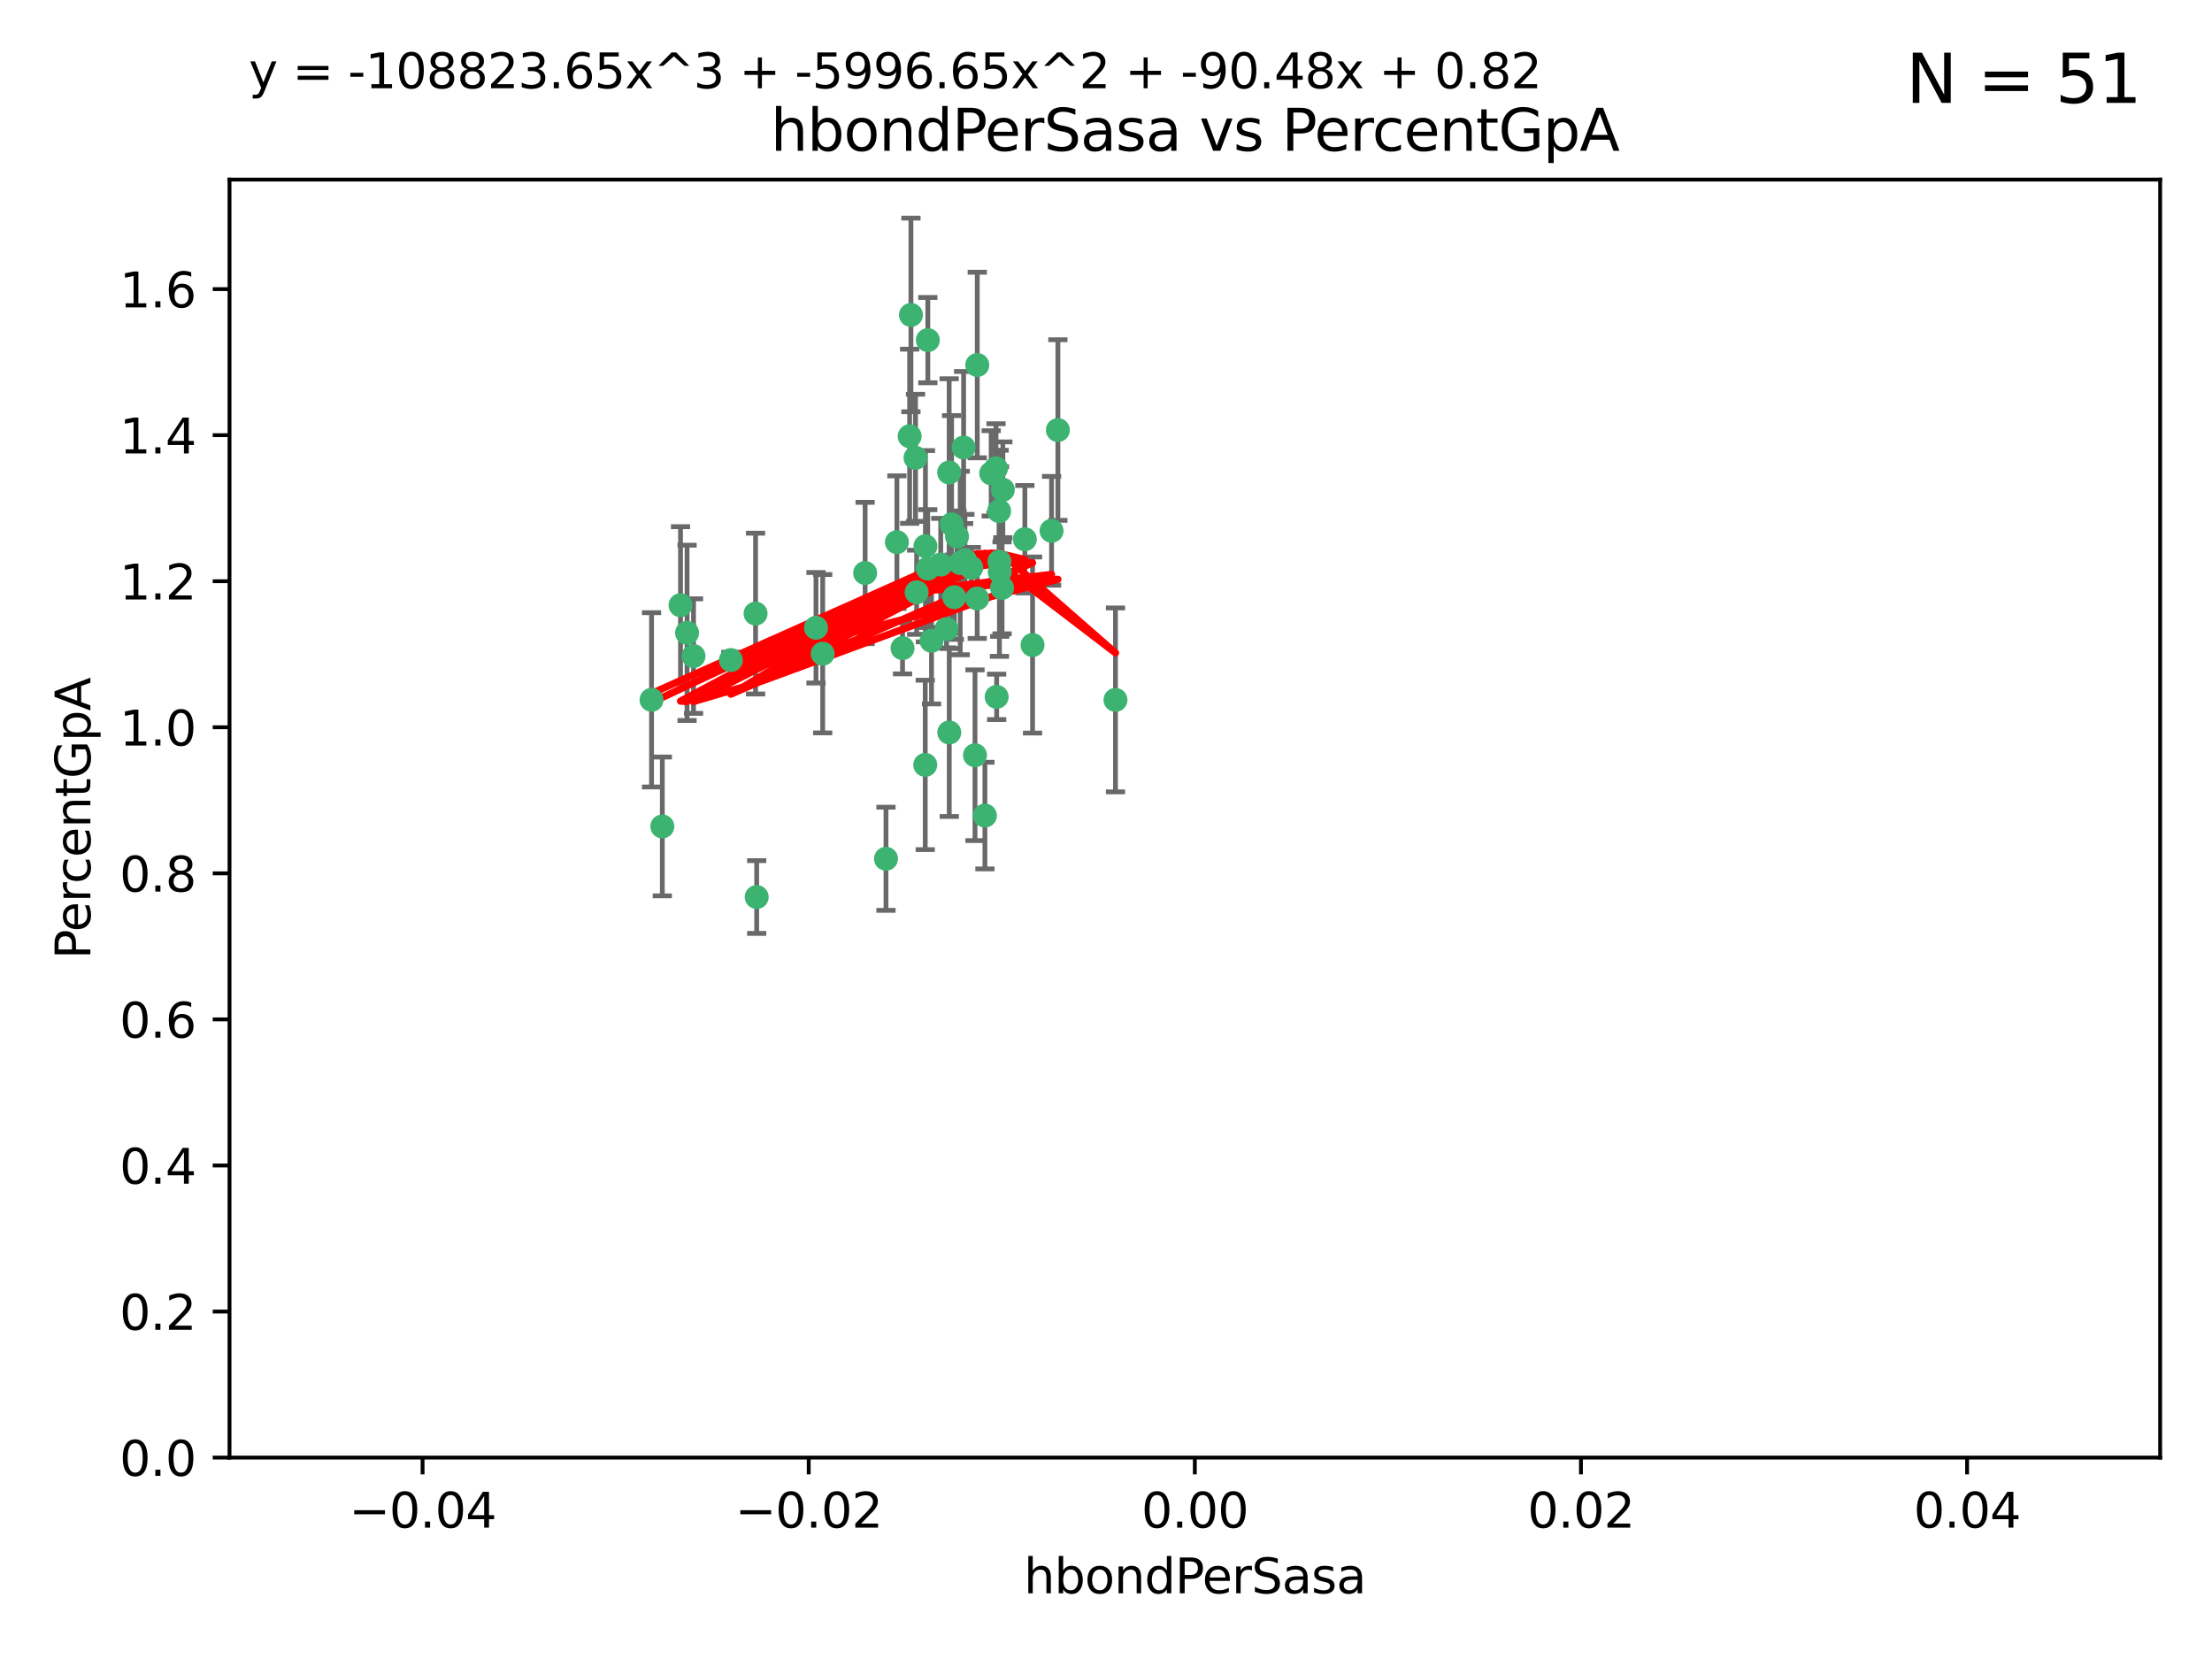 <?xml version="1.0" encoding="utf-8" standalone="no"?>
<!DOCTYPE svg PUBLIC "-//W3C//DTD SVG 1.1//EN"
  "http://www.w3.org/Graphics/SVG/1.1/DTD/svg11.dtd">
<svg xmlns:xlink="http://www.w3.org/1999/xlink" width="460.8pt" height="345.6pt" viewBox="0 0 460.8 345.6" xmlns="http://www.w3.org/2000/svg" version="1.1">
 <defs>
  <style type="text/css">*{stroke-linejoin: round; stroke-linecap: butt}</style>
 </defs>
 <g id="figure_1">
  <g id="patch_1">
   <path d="M 0 345.6 
L 460.8 345.6 
L 460.8 0 
L 0 0 
z
" style="fill: #ffffff"/>
  </g>
  <g id="axes_1">
   <g id="patch_2">
    <path d="M 47.81 303.64 
L 450 303.64 
L 450 37.411 
L 47.81 37.411 
z
" style="fill: #ffffff"/>
   </g>
   <g id="PathCollection_1">
    <defs>
     <path id="m908836420e" d="M 0 1.118 
C 0.297 1.118 0.581 1 0.791 0.791 
C 1 0.581 1.118 0.297 1.118 0 
C 1.118 -0.297 1 -0.581 0.791 -0.791 
C 0.581 -1 0.297 -1.118 0 -1.118 
C -0.297 -1.118 -0.581 -1 -0.791 -0.791 
C -1 -0.581 -1.118 -0.297 -1.118 0 
C -1.118 0.297 -1 0.581 -0.791 0.791 
C -0.581 1 -0.297 1.118 0 1.118 
z
" style="stroke: #3cb371"/>
    </defs>
    <g clip-path="url(#p10f4d1c148)">
     <use xlink:href="#m908836420e" x="186.841" y="112.935" style="fill: #3cb371; stroke: #3cb371"/>
     <use xlink:href="#m908836420e" x="197.183" y="131.048" style="fill: #3cb371; stroke: #3cb371"/>
     <use xlink:href="#m908836420e" x="189.497" y="90.88" style="fill: #3cb371; stroke: #3cb371"/>
     <use xlink:href="#m908836420e" x="206.483" y="98.611" style="fill: #3cb371; stroke: #3cb371"/>
     <use xlink:href="#m908836420e" x="199.362" y="111.768" style="fill: #3cb371; stroke: #3cb371"/>
     <use xlink:href="#m908836420e" x="203.111" y="157.33" style="fill: #3cb371; stroke: #3cb371"/>
     <use xlink:href="#m908836420e" x="180.222" y="119.368" style="fill: #3cb371; stroke: #3cb371"/>
     <use xlink:href="#m908836420e" x="189.767" y="65.606" style="fill: #3cb371; stroke: #3cb371"/>
     <use xlink:href="#m908836420e" x="208.27" y="119.105" style="fill: #3cb371; stroke: #3cb371"/>
     <use xlink:href="#m908836420e" x="169.987" y="130.776" style="fill: #3cb371; stroke: #3cb371"/>
     <use xlink:href="#m908836420e" x="157.399" y="127.82" style="fill: #3cb371; stroke: #3cb371"/>
     <use xlink:href="#m908836420e" x="208.911" y="102.028" style="fill: #3cb371; stroke: #3cb371"/>
     <use xlink:href="#m908836420e" x="197.727" y="98.431" style="fill: #3cb371; stroke: #3cb371"/>
     <use xlink:href="#m908836420e" x="193.258" y="118.446" style="fill: #3cb371; stroke: #3cb371"/>
     <use xlink:href="#m908836420e" x="200.74" y="93.226" style="fill: #3cb371; stroke: #3cb371"/>
     <use xlink:href="#m908836420e" x="137.974" y="172.163" style="fill: #3cb371; stroke: #3cb371"/>
     <use xlink:href="#m908836420e" x="135.728" y="145.786" style="fill: #3cb371; stroke: #3cb371"/>
     <use xlink:href="#m908836420e" x="197.748" y="152.588" style="fill: #3cb371; stroke: #3cb371"/>
     <use xlink:href="#m908836420e" x="198.808" y="124.404" style="fill: #3cb371; stroke: #3cb371"/>
     <use xlink:href="#m908836420e" x="188.017" y="135.021" style="fill: #3cb371; stroke: #3cb371"/>
     <use xlink:href="#m908836420e" x="192.745" y="159.342" style="fill: #3cb371; stroke: #3cb371"/>
     <use xlink:href="#m908836420e" x="200.032" y="117.288" style="fill: #3cb371; stroke: #3cb371"/>
     <use xlink:href="#m908836420e" x="152.254" y="137.505" style="fill: #3cb371; stroke: #3cb371"/>
     <use xlink:href="#m908836420e" x="215.099" y="134.369" style="fill: #3cb371; stroke: #3cb371"/>
     <use xlink:href="#m908836420e" x="198.235" y="109.235" style="fill: #3cb371; stroke: #3cb371"/>
     <use xlink:href="#m908836420e" x="143.128" y="131.834" style="fill: #3cb371; stroke: #3cb371"/>
     <use xlink:href="#m908836420e" x="141.765" y="126.071" style="fill: #3cb371; stroke: #3cb371"/>
     <use xlink:href="#m908836420e" x="190.719" y="95.371" style="fill: #3cb371; stroke: #3cb371"/>
     <use xlink:href="#m908836420e" x="192.786" y="113.783" style="fill: #3cb371; stroke: #3cb371"/>
     <use xlink:href="#m908836420e" x="203.584" y="76.037" style="fill: #3cb371; stroke: #3cb371"/>
     <use xlink:href="#m908836420e" x="195.973" y="117.606" style="fill: #3cb371; stroke: #3cb371"/>
     <use xlink:href="#m908836420e" x="202.337" y="118.255" style="fill: #3cb371; stroke: #3cb371"/>
     <use xlink:href="#m908836420e" x="208.133" y="106.473" style="fill: #3cb371; stroke: #3cb371"/>
     <use xlink:href="#m908836420e" x="213.494" y="112.334" style="fill: #3cb371; stroke: #3cb371"/>
     <use xlink:href="#m908836420e" x="190.955" y="123.385" style="fill: #3cb371; stroke: #3cb371"/>
     <use xlink:href="#m908836420e" x="194.053" y="133.482" style="fill: #3cb371; stroke: #3cb371"/>
     <use xlink:href="#m908836420e" x="201.01" y="116.673" style="fill: #3cb371; stroke: #3cb371"/>
     <use xlink:href="#m908836420e" x="193.283" y="70.852" style="fill: #3cb371; stroke: #3cb371"/>
     <use xlink:href="#m908836420e" x="208.202" y="116.973" style="fill: #3cb371; stroke: #3cb371"/>
     <use xlink:href="#m908836420e" x="207.487" y="97.572" style="fill: #3cb371; stroke: #3cb371"/>
     <use xlink:href="#m908836420e" x="203.569" y="124.669" style="fill: #3cb371; stroke: #3cb371"/>
     <use xlink:href="#m908836420e" x="207.62" y="145.171" style="fill: #3cb371; stroke: #3cb371"/>
     <use xlink:href="#m908836420e" x="171.383" y="136.178" style="fill: #3cb371; stroke: #3cb371"/>
     <use xlink:href="#m908836420e" x="220.377" y="89.586" style="fill: #3cb371; stroke: #3cb371"/>
     <use xlink:href="#m908836420e" x="184.566" y="178.897" style="fill: #3cb371; stroke: #3cb371"/>
     <use xlink:href="#m908836420e" x="219.062" y="110.571" style="fill: #3cb371; stroke: #3cb371"/>
     <use xlink:href="#m908836420e" x="157.634" y="186.867" style="fill: #3cb371; stroke: #3cb371"/>
     <use xlink:href="#m908836420e" x="144.473" y="136.674" style="fill: #3cb371; stroke: #3cb371"/>
     <use xlink:href="#m908836420e" x="205.177" y="169.899" style="fill: #3cb371; stroke: #3cb371"/>
     <use xlink:href="#m908836420e" x="232.374" y="145.801" style="fill: #3cb371; stroke: #3cb371"/>
     <use xlink:href="#m908836420e" x="208.75" y="122.465" style="fill: #3cb371; stroke: #3cb371"/>
    </g>
   </g>
   <g id="matplotlib.axis_1">
    <g id="xtick_1">
     <g id="line2d_1">
      <defs>
       <path id="m67732a0552" d="M 0 0 
L 0 3.5 
" style="stroke: #000000; stroke-width: 0.8"/>
      </defs>
      <g>
       <use xlink:href="#m67732a0552" x="88.029" y="303.64" style="stroke: #000000; stroke-width: 0.8"/>
      </g>
     </g>
     <g id="text_1">
      <!-- −0.04 -->
      <g transform="translate(72.706 318.238)scale(0.1 -0.1)">
       <defs>
        <path id="DejaVuSans-2212" d="M 678 2272 
L 4684 2272 
L 4684 1741 
L 678 1741 
L 678 2272 
z
" transform="scale(0.016)"/>
        <path id="DejaVuSans-30" d="M 2034 4250 
Q 1547 4250 1301 3770 
Q 1056 3291 1056 2328 
Q 1056 1369 1301 889 
Q 1547 409 2034 409 
Q 2525 409 2770 889 
Q 3016 1369 3016 2328 
Q 3016 3291 2770 3770 
Q 2525 4250 2034 4250 
z
M 2034 4750 
Q 2819 4750 3233 4129 
Q 3647 3509 3647 2328 
Q 3647 1150 3233 529 
Q 2819 -91 2034 -91 
Q 1250 -91 836 529 
Q 422 1150 422 2328 
Q 422 3509 836 4129 
Q 1250 4750 2034 4750 
z
" transform="scale(0.016)"/>
        <path id="DejaVuSans-2e" d="M 684 794 
L 1344 794 
L 1344 0 
L 684 0 
L 684 794 
z
" transform="scale(0.016)"/>
        <path id="DejaVuSans-34" d="M 2419 4116 
L 825 1625 
L 2419 1625 
L 2419 4116 
z
M 2253 4666 
L 3047 4666 
L 3047 1625 
L 3713 1625 
L 3713 1100 
L 3047 1100 
L 3047 0 
L 2419 0 
L 2419 1100 
L 313 1100 
L 313 1709 
L 2253 4666 
z
" transform="scale(0.016)"/>
       </defs>
       <use xlink:href="#DejaVuSans-2212"/>
       <use xlink:href="#DejaVuSans-30" x="83.789"/>
       <use xlink:href="#DejaVuSans-2e" x="147.412"/>
       <use xlink:href="#DejaVuSans-30" x="179.199"/>
       <use xlink:href="#DejaVuSans-34" x="242.822"/>
      </g>
     </g>
    </g>
    <g id="xtick_2">
     <g id="line2d_2">
      <g>
       <use xlink:href="#m67732a0552" x="168.467" y="303.64" style="stroke: #000000; stroke-width: 0.8"/>
      </g>
     </g>
     <g id="text_2">
      <!-- −0.02 -->
      <g transform="translate(153.144 318.238)scale(0.1 -0.1)">
       <defs>
        <path id="DejaVuSans-32" d="M 1228 531 
L 3431 531 
L 3431 0 
L 469 0 
L 469 531 
Q 828 903 1448 1529 
Q 2069 2156 2228 2338 
Q 2531 2678 2651 2914 
Q 2772 3150 2772 3378 
Q 2772 3750 2511 3984 
Q 2250 4219 1831 4219 
Q 1534 4219 1204 4116 
Q 875 4013 500 3803 
L 500 4441 
Q 881 4594 1212 4672 
Q 1544 4750 1819 4750 
Q 2544 4750 2975 4387 
Q 3406 4025 3406 3419 
Q 3406 3131 3298 2873 
Q 3191 2616 2906 2266 
Q 2828 2175 2409 1742 
Q 1991 1309 1228 531 
z
" transform="scale(0.016)"/>
       </defs>
       <use xlink:href="#DejaVuSans-2212"/>
       <use xlink:href="#DejaVuSans-30" x="83.789"/>
       <use xlink:href="#DejaVuSans-2e" x="147.412"/>
       <use xlink:href="#DejaVuSans-30" x="179.199"/>
       <use xlink:href="#DejaVuSans-32" x="242.822"/>
      </g>
     </g>
    </g>
    <g id="xtick_3">
     <g id="line2d_3">
      <g>
       <use xlink:href="#m67732a0552" x="248.905" y="303.64" style="stroke: #000000; stroke-width: 0.8"/>
      </g>
     </g>
     <g id="text_3">
      <!-- 0.00 -->
      <g transform="translate(237.772 318.238)scale(0.1 -0.1)">
       <use xlink:href="#DejaVuSans-30"/>
       <use xlink:href="#DejaVuSans-2e" x="63.623"/>
       <use xlink:href="#DejaVuSans-30" x="95.41"/>
       <use xlink:href="#DejaVuSans-30" x="159.033"/>
      </g>
     </g>
    </g>
    <g id="xtick_4">
     <g id="line2d_4">
      <g>
       <use xlink:href="#m67732a0552" x="329.343" y="303.64" style="stroke: #000000; stroke-width: 0.8"/>
      </g>
     </g>
     <g id="text_4">
      <!-- 0.02 -->
      <g transform="translate(318.21 318.238)scale(0.1 -0.1)">
       <use xlink:href="#DejaVuSans-30"/>
       <use xlink:href="#DejaVuSans-2e" x="63.623"/>
       <use xlink:href="#DejaVuSans-30" x="95.41"/>
       <use xlink:href="#DejaVuSans-32" x="159.033"/>
      </g>
     </g>
    </g>
    <g id="xtick_5">
     <g id="line2d_5">
      <g>
       <use xlink:href="#m67732a0552" x="409.781" y="303.64" style="stroke: #000000; stroke-width: 0.8"/>
      </g>
     </g>
     <g id="text_5">
      <!-- 0.04 -->
      <g transform="translate(398.648 318.238)scale(0.1 -0.1)">
       <use xlink:href="#DejaVuSans-30"/>
       <use xlink:href="#DejaVuSans-2e" x="63.623"/>
       <use xlink:href="#DejaVuSans-30" x="95.41"/>
       <use xlink:href="#DejaVuSans-34" x="159.033"/>
      </g>
     </g>
    </g>
    <g id="text_6">
     <!-- hbondPerSasa -->
     <g transform="translate(213.287 331.917)scale(0.1 -0.1)">
      <defs>
       <path id="DejaVuSans-68" d="M 3513 2113 
L 3513 0 
L 2938 0 
L 2938 2094 
Q 2938 2591 2744 2837 
Q 2550 3084 2163 3084 
Q 1697 3084 1428 2787 
Q 1159 2491 1159 1978 
L 1159 0 
L 581 0 
L 581 4863 
L 1159 4863 
L 1159 2956 
Q 1366 3272 1645 3428 
Q 1925 3584 2291 3584 
Q 2894 3584 3203 3211 
Q 3513 2838 3513 2113 
z
" transform="scale(0.016)"/>
       <path id="DejaVuSans-62" d="M 3116 1747 
Q 3116 2381 2855 2742 
Q 2594 3103 2138 3103 
Q 1681 3103 1420 2742 
Q 1159 2381 1159 1747 
Q 1159 1113 1420 752 
Q 1681 391 2138 391 
Q 2594 391 2855 752 
Q 3116 1113 3116 1747 
z
M 1159 2969 
Q 1341 3281 1617 3432 
Q 1894 3584 2278 3584 
Q 2916 3584 3314 3078 
Q 3713 2572 3713 1747 
Q 3713 922 3314 415 
Q 2916 -91 2278 -91 
Q 1894 -91 1617 61 
Q 1341 213 1159 525 
L 1159 0 
L 581 0 
L 581 4863 
L 1159 4863 
L 1159 2969 
z
" transform="scale(0.016)"/>
       <path id="DejaVuSans-6f" d="M 1959 3097 
Q 1497 3097 1228 2736 
Q 959 2375 959 1747 
Q 959 1119 1226 758 
Q 1494 397 1959 397 
Q 2419 397 2687 759 
Q 2956 1122 2956 1747 
Q 2956 2369 2687 2733 
Q 2419 3097 1959 3097 
z
M 1959 3584 
Q 2709 3584 3137 3096 
Q 3566 2609 3566 1747 
Q 3566 888 3137 398 
Q 2709 -91 1959 -91 
Q 1206 -91 779 398 
Q 353 888 353 1747 
Q 353 2609 779 3096 
Q 1206 3584 1959 3584 
z
" transform="scale(0.016)"/>
       <path id="DejaVuSans-6e" d="M 3513 2113 
L 3513 0 
L 2938 0 
L 2938 2094 
Q 2938 2591 2744 2837 
Q 2550 3084 2163 3084 
Q 1697 3084 1428 2787 
Q 1159 2491 1159 1978 
L 1159 0 
L 581 0 
L 581 3500 
L 1159 3500 
L 1159 2956 
Q 1366 3272 1645 3428 
Q 1925 3584 2291 3584 
Q 2894 3584 3203 3211 
Q 3513 2838 3513 2113 
z
" transform="scale(0.016)"/>
       <path id="DejaVuSans-64" d="M 2906 2969 
L 2906 4863 
L 3481 4863 
L 3481 0 
L 2906 0 
L 2906 525 
Q 2725 213 2448 61 
Q 2172 -91 1784 -91 
Q 1150 -91 751 415 
Q 353 922 353 1747 
Q 353 2572 751 3078 
Q 1150 3584 1784 3584 
Q 2172 3584 2448 3432 
Q 2725 3281 2906 2969 
z
M 947 1747 
Q 947 1113 1208 752 
Q 1469 391 1925 391 
Q 2381 391 2643 752 
Q 2906 1113 2906 1747 
Q 2906 2381 2643 2742 
Q 2381 3103 1925 3103 
Q 1469 3103 1208 2742 
Q 947 2381 947 1747 
z
" transform="scale(0.016)"/>
       <path id="DejaVuSans-50" d="M 1259 4147 
L 1259 2394 
L 2053 2394 
Q 2494 2394 2734 2622 
Q 2975 2850 2975 3272 
Q 2975 3691 2734 3919 
Q 2494 4147 2053 4147 
L 1259 4147 
z
M 628 4666 
L 2053 4666 
Q 2838 4666 3239 4311 
Q 3641 3956 3641 3272 
Q 3641 2581 3239 2228 
Q 2838 1875 2053 1875 
L 1259 1875 
L 1259 0 
L 628 0 
L 628 4666 
z
" transform="scale(0.016)"/>
       <path id="DejaVuSans-65" d="M 3597 1894 
L 3597 1613 
L 953 1613 
Q 991 1019 1311 708 
Q 1631 397 2203 397 
Q 2534 397 2845 478 
Q 3156 559 3463 722 
L 3463 178 
Q 3153 47 2828 -22 
Q 2503 -91 2169 -91 
Q 1331 -91 842 396 
Q 353 884 353 1716 
Q 353 2575 817 3079 
Q 1281 3584 2069 3584 
Q 2775 3584 3186 3129 
Q 3597 2675 3597 1894 
z
M 3022 2063 
Q 3016 2534 2758 2815 
Q 2500 3097 2075 3097 
Q 1594 3097 1305 2825 
Q 1016 2553 972 2059 
L 3022 2063 
z
" transform="scale(0.016)"/>
       <path id="DejaVuSans-72" d="M 2631 2963 
Q 2534 3019 2420 3045 
Q 2306 3072 2169 3072 
Q 1681 3072 1420 2755 
Q 1159 2438 1159 1844 
L 1159 0 
L 581 0 
L 581 3500 
L 1159 3500 
L 1159 2956 
Q 1341 3275 1631 3429 
Q 1922 3584 2338 3584 
Q 2397 3584 2469 3576 
Q 2541 3569 2628 3553 
L 2631 2963 
z
" transform="scale(0.016)"/>
       <path id="DejaVuSans-53" d="M 3425 4513 
L 3425 3897 
Q 3066 4069 2747 4153 
Q 2428 4238 2131 4238 
Q 1616 4238 1336 4038 
Q 1056 3838 1056 3469 
Q 1056 3159 1242 3001 
Q 1428 2844 1947 2747 
L 2328 2669 
Q 3034 2534 3370 2195 
Q 3706 1856 3706 1288 
Q 3706 609 3251 259 
Q 2797 -91 1919 -91 
Q 1588 -91 1214 -16 
Q 841 59 441 206 
L 441 856 
Q 825 641 1194 531 
Q 1563 422 1919 422 
Q 2459 422 2753 634 
Q 3047 847 3047 1241 
Q 3047 1584 2836 1778 
Q 2625 1972 2144 2069 
L 1759 2144 
Q 1053 2284 737 2584 
Q 422 2884 422 3419 
Q 422 4038 858 4394 
Q 1294 4750 2059 4750 
Q 2388 4750 2728 4690 
Q 3069 4631 3425 4513 
z
" transform="scale(0.016)"/>
       <path id="DejaVuSans-61" d="M 2194 1759 
Q 1497 1759 1228 1600 
Q 959 1441 959 1056 
Q 959 750 1161 570 
Q 1363 391 1709 391 
Q 2188 391 2477 730 
Q 2766 1069 2766 1631 
L 2766 1759 
L 2194 1759 
z
M 3341 1997 
L 3341 0 
L 2766 0 
L 2766 531 
Q 2569 213 2275 61 
Q 1981 -91 1556 -91 
Q 1019 -91 701 211 
Q 384 513 384 1019 
Q 384 1609 779 1909 
Q 1175 2209 1959 2209 
L 2766 2209 
L 2766 2266 
Q 2766 2663 2505 2880 
Q 2244 3097 1772 3097 
Q 1472 3097 1187 3025 
Q 903 2953 641 2809 
L 641 3341 
Q 956 3463 1253 3523 
Q 1550 3584 1831 3584 
Q 2591 3584 2966 3190 
Q 3341 2797 3341 1997 
z
" transform="scale(0.016)"/>
       <path id="DejaVuSans-73" d="M 2834 3397 
L 2834 2853 
Q 2591 2978 2328 3040 
Q 2066 3103 1784 3103 
Q 1356 3103 1142 2972 
Q 928 2841 928 2578 
Q 928 2378 1081 2264 
Q 1234 2150 1697 2047 
L 1894 2003 
Q 2506 1872 2764 1633 
Q 3022 1394 3022 966 
Q 3022 478 2636 193 
Q 2250 -91 1575 -91 
Q 1294 -91 989 -36 
Q 684 19 347 128 
L 347 722 
Q 666 556 975 473 
Q 1284 391 1588 391 
Q 1994 391 2212 530 
Q 2431 669 2431 922 
Q 2431 1156 2273 1281 
Q 2116 1406 1581 1522 
L 1381 1569 
Q 847 1681 609 1914 
Q 372 2147 372 2553 
Q 372 3047 722 3315 
Q 1072 3584 1716 3584 
Q 2034 3584 2315 3537 
Q 2597 3491 2834 3397 
z
" transform="scale(0.016)"/>
      </defs>
      <use xlink:href="#DejaVuSans-68"/>
      <use xlink:href="#DejaVuSans-62" x="63.379"/>
      <use xlink:href="#DejaVuSans-6f" x="126.855"/>
      <use xlink:href="#DejaVuSans-6e" x="188.037"/>
      <use xlink:href="#DejaVuSans-64" x="251.416"/>
      <use xlink:href="#DejaVuSans-50" x="314.893"/>
      <use xlink:href="#DejaVuSans-65" x="371.57"/>
      <use xlink:href="#DejaVuSans-72" x="433.094"/>
      <use xlink:href="#DejaVuSans-53" x="474.207"/>
      <use xlink:href="#DejaVuSans-61" x="537.684"/>
      <use xlink:href="#DejaVuSans-73" x="598.963"/>
      <use xlink:href="#DejaVuSans-61" x="651.062"/>
     </g>
    </g>
   </g>
   <g id="matplotlib.axis_2">
    <g id="ytick_1">
     <g id="line2d_6">
      <defs>
       <path id="ma36cc82647" d="M 0 0 
L -3.5 0 
" style="stroke: #000000; stroke-width: 0.8"/>
      </defs>
      <g>
       <use xlink:href="#ma36cc82647" x="47.81" y="303.64" style="stroke: #000000; stroke-width: 0.8"/>
      </g>
     </g>
     <g id="text_7">
      <!-- 0.0 -->
      <g transform="translate(24.907 307.439)scale(0.1 -0.1)">
       <use xlink:href="#DejaVuSans-30"/>
       <use xlink:href="#DejaVuSans-2e" x="63.623"/>
       <use xlink:href="#DejaVuSans-30" x="95.41"/>
      </g>
     </g>
    </g>
    <g id="ytick_2">
     <g id="line2d_7">
      <g>
       <use xlink:href="#ma36cc82647" x="47.81" y="273.214" style="stroke: #000000; stroke-width: 0.8"/>
      </g>
     </g>
     <g id="text_8">
      <!-- 0.2 -->
      <g transform="translate(24.907 277.013)scale(0.1 -0.1)">
       <use xlink:href="#DejaVuSans-30"/>
       <use xlink:href="#DejaVuSans-2e" x="63.623"/>
       <use xlink:href="#DejaVuSans-32" x="95.41"/>
      </g>
     </g>
    </g>
    <g id="ytick_3">
     <g id="line2d_8">
      <g>
       <use xlink:href="#ma36cc82647" x="47.81" y="242.788" style="stroke: #000000; stroke-width: 0.8"/>
      </g>
     </g>
     <g id="text_9">
      <!-- 0.4 -->
      <g transform="translate(24.907 246.587)scale(0.1 -0.1)">
       <use xlink:href="#DejaVuSans-30"/>
       <use xlink:href="#DejaVuSans-2e" x="63.623"/>
       <use xlink:href="#DejaVuSans-34" x="95.41"/>
      </g>
     </g>
    </g>
    <g id="ytick_4">
     <g id="line2d_9">
      <g>
       <use xlink:href="#ma36cc82647" x="47.81" y="212.362" style="stroke: #000000; stroke-width: 0.8"/>
      </g>
     </g>
     <g id="text_10">
      <!-- 0.6 -->
      <g transform="translate(24.907 216.161)scale(0.1 -0.1)">
       <defs>
        <path id="DejaVuSans-36" d="M 2113 2584 
Q 1688 2584 1439 2293 
Q 1191 2003 1191 1497 
Q 1191 994 1439 701 
Q 1688 409 2113 409 
Q 2538 409 2786 701 
Q 3034 994 3034 1497 
Q 3034 2003 2786 2293 
Q 2538 2584 2113 2584 
z
M 3366 4563 
L 3366 3988 
Q 3128 4100 2886 4159 
Q 2644 4219 2406 4219 
Q 1781 4219 1451 3797 
Q 1122 3375 1075 2522 
Q 1259 2794 1537 2939 
Q 1816 3084 2150 3084 
Q 2853 3084 3261 2657 
Q 3669 2231 3669 1497 
Q 3669 778 3244 343 
Q 2819 -91 2113 -91 
Q 1303 -91 875 529 
Q 447 1150 447 2328 
Q 447 3434 972 4092 
Q 1497 4750 2381 4750 
Q 2619 4750 2861 4703 
Q 3103 4656 3366 4563 
z
" transform="scale(0.016)"/>
       </defs>
       <use xlink:href="#DejaVuSans-30"/>
       <use xlink:href="#DejaVuSans-2e" x="63.623"/>
       <use xlink:href="#DejaVuSans-36" x="95.41"/>
      </g>
     </g>
    </g>
    <g id="ytick_5">
     <g id="line2d_10">
      <g>
       <use xlink:href="#ma36cc82647" x="47.81" y="181.935" style="stroke: #000000; stroke-width: 0.8"/>
      </g>
     </g>
     <g id="text_11">
      <!-- 0.8 -->
      <g transform="translate(24.907 185.735)scale(0.1 -0.1)">
       <defs>
        <path id="DejaVuSans-38" d="M 2034 2216 
Q 1584 2216 1326 1975 
Q 1069 1734 1069 1313 
Q 1069 891 1326 650 
Q 1584 409 2034 409 
Q 2484 409 2743 651 
Q 3003 894 3003 1313 
Q 3003 1734 2745 1975 
Q 2488 2216 2034 2216 
z
M 1403 2484 
Q 997 2584 770 2862 
Q 544 3141 544 3541 
Q 544 4100 942 4425 
Q 1341 4750 2034 4750 
Q 2731 4750 3128 4425 
Q 3525 4100 3525 3541 
Q 3525 3141 3298 2862 
Q 3072 2584 2669 2484 
Q 3125 2378 3379 2068 
Q 3634 1759 3634 1313 
Q 3634 634 3220 271 
Q 2806 -91 2034 -91 
Q 1263 -91 848 271 
Q 434 634 434 1313 
Q 434 1759 690 2068 
Q 947 2378 1403 2484 
z
M 1172 3481 
Q 1172 3119 1398 2916 
Q 1625 2713 2034 2713 
Q 2441 2713 2670 2916 
Q 2900 3119 2900 3481 
Q 2900 3844 2670 4047 
Q 2441 4250 2034 4250 
Q 1625 4250 1398 4047 
Q 1172 3844 1172 3481 
z
" transform="scale(0.016)"/>
       </defs>
       <use xlink:href="#DejaVuSans-30"/>
       <use xlink:href="#DejaVuSans-2e" x="63.623"/>
       <use xlink:href="#DejaVuSans-38" x="95.41"/>
      </g>
     </g>
    </g>
    <g id="ytick_6">
     <g id="line2d_11">
      <g>
       <use xlink:href="#ma36cc82647" x="47.81" y="151.509" style="stroke: #000000; stroke-width: 0.8"/>
      </g>
     </g>
     <g id="text_12">
      <!-- 1.0 -->
      <g transform="translate(24.907 155.308)scale(0.1 -0.1)">
       <defs>
        <path id="DejaVuSans-31" d="M 794 531 
L 1825 531 
L 1825 4091 
L 703 3866 
L 703 4441 
L 1819 4666 
L 2450 4666 
L 2450 531 
L 3481 531 
L 3481 0 
L 794 0 
L 794 531 
z
" transform="scale(0.016)"/>
       </defs>
       <use xlink:href="#DejaVuSans-31"/>
       <use xlink:href="#DejaVuSans-2e" x="63.623"/>
       <use xlink:href="#DejaVuSans-30" x="95.41"/>
      </g>
     </g>
    </g>
    <g id="ytick_7">
     <g id="line2d_12">
      <g>
       <use xlink:href="#ma36cc82647" x="47.81" y="121.083" style="stroke: #000000; stroke-width: 0.8"/>
      </g>
     </g>
     <g id="text_13">
      <!-- 1.2 -->
      <g transform="translate(24.907 124.882)scale(0.1 -0.1)">
       <use xlink:href="#DejaVuSans-31"/>
       <use xlink:href="#DejaVuSans-2e" x="63.623"/>
       <use xlink:href="#DejaVuSans-32" x="95.41"/>
      </g>
     </g>
    </g>
    <g id="ytick_8">
     <g id="line2d_13">
      <g>
       <use xlink:href="#ma36cc82647" x="47.81" y="90.657" style="stroke: #000000; stroke-width: 0.8"/>
      </g>
     </g>
     <g id="text_14">
      <!-- 1.4 -->
      <g transform="translate(24.907 94.456)scale(0.1 -0.1)">
       <use xlink:href="#DejaVuSans-31"/>
       <use xlink:href="#DejaVuSans-2e" x="63.623"/>
       <use xlink:href="#DejaVuSans-34" x="95.41"/>
      </g>
     </g>
    </g>
    <g id="ytick_9">
     <g id="line2d_14">
      <g>
       <use xlink:href="#ma36cc82647" x="47.81" y="60.231" style="stroke: #000000; stroke-width: 0.8"/>
      </g>
     </g>
     <g id="text_15">
      <!-- 1.6 -->
      <g transform="translate(24.907 64.03)scale(0.1 -0.1)">
       <use xlink:href="#DejaVuSans-31"/>
       <use xlink:href="#DejaVuSans-2e" x="63.623"/>
       <use xlink:href="#DejaVuSans-36" x="95.41"/>
      </g>
     </g>
    </g>
    <g id="text_16">
     <!-- PercentGpA -->
     <g transform="translate(18.827 199.802)rotate(-90)scale(0.1 -0.1)">
      <defs>
       <path id="DejaVuSans-63" d="M 3122 3366 
L 3122 2828 
Q 2878 2963 2633 3030 
Q 2388 3097 2138 3097 
Q 1578 3097 1268 2742 
Q 959 2388 959 1747 
Q 959 1106 1268 751 
Q 1578 397 2138 397 
Q 2388 397 2633 464 
Q 2878 531 3122 666 
L 3122 134 
Q 2881 22 2623 -34 
Q 2366 -91 2075 -91 
Q 1284 -91 818 406 
Q 353 903 353 1747 
Q 353 2603 823 3093 
Q 1294 3584 2113 3584 
Q 2378 3584 2631 3529 
Q 2884 3475 3122 3366 
z
" transform="scale(0.016)"/>
       <path id="DejaVuSans-74" d="M 1172 4494 
L 1172 3500 
L 2356 3500 
L 2356 3053 
L 1172 3053 
L 1172 1153 
Q 1172 725 1289 603 
Q 1406 481 1766 481 
L 2356 481 
L 2356 0 
L 1766 0 
Q 1100 0 847 248 
Q 594 497 594 1153 
L 594 3053 
L 172 3053 
L 172 3500 
L 594 3500 
L 594 4494 
L 1172 4494 
z
" transform="scale(0.016)"/>
       <path id="DejaVuSans-47" d="M 3809 666 
L 3809 1919 
L 2778 1919 
L 2778 2438 
L 4434 2438 
L 4434 434 
Q 4069 175 3628 42 
Q 3188 -91 2688 -91 
Q 1594 -91 976 548 
Q 359 1188 359 2328 
Q 359 3472 976 4111 
Q 1594 4750 2688 4750 
Q 3144 4750 3555 4637 
Q 3966 4525 4313 4306 
L 4313 3634 
Q 3963 3931 3569 4081 
Q 3175 4231 2741 4231 
Q 1884 4231 1454 3753 
Q 1025 3275 1025 2328 
Q 1025 1384 1454 906 
Q 1884 428 2741 428 
Q 3075 428 3337 486 
Q 3600 544 3809 666 
z
" transform="scale(0.016)"/>
       <path id="DejaVuSans-70" d="M 1159 525 
L 1159 -1331 
L 581 -1331 
L 581 3500 
L 1159 3500 
L 1159 2969 
Q 1341 3281 1617 3432 
Q 1894 3584 2278 3584 
Q 2916 3584 3314 3078 
Q 3713 2572 3713 1747 
Q 3713 922 3314 415 
Q 2916 -91 2278 -91 
Q 1894 -91 1617 61 
Q 1341 213 1159 525 
z
M 3116 1747 
Q 3116 2381 2855 2742 
Q 2594 3103 2138 3103 
Q 1681 3103 1420 2742 
Q 1159 2381 1159 1747 
Q 1159 1113 1420 752 
Q 1681 391 2138 391 
Q 2594 391 2855 752 
Q 3116 1113 3116 1747 
z
" transform="scale(0.016)"/>
       <path id="DejaVuSans-41" d="M 2188 4044 
L 1331 1722 
L 3047 1722 
L 2188 4044 
z
M 1831 4666 
L 2547 4666 
L 4325 0 
L 3669 0 
L 3244 1197 
L 1141 1197 
L 716 0 
L 50 0 
L 1831 4666 
z
" transform="scale(0.016)"/>
      </defs>
      <use xlink:href="#DejaVuSans-50"/>
      <use xlink:href="#DejaVuSans-65" x="56.678"/>
      <use xlink:href="#DejaVuSans-72" x="118.201"/>
      <use xlink:href="#DejaVuSans-63" x="157.064"/>
      <use xlink:href="#DejaVuSans-65" x="212.045"/>
      <use xlink:href="#DejaVuSans-6e" x="273.568"/>
      <use xlink:href="#DejaVuSans-74" x="336.947"/>
      <use xlink:href="#DejaVuSans-47" x="376.156"/>
      <use xlink:href="#DejaVuSans-70" x="453.646"/>
      <use xlink:href="#DejaVuSans-41" x="517.123"/>
     </g>
    </g>
   </g>
   <g id="LineCollection_1">
    <path d="M 186.841 126.742 
L 186.841 99.128 
" clip-path="url(#p10f4d1c148)" style="fill: none; stroke: #696969"/>
    <path d="M 197.183 134.958 
L 197.183 127.138 
" clip-path="url(#p10f4d1c148)" style="fill: none; stroke: #696969"/>
    <path d="M 189.497 109.021 
L 189.497 72.739 
" clip-path="url(#p10f4d1c148)" style="fill: none; stroke: #696969"/>
    <path d="M 206.483 107.5 
L 206.483 89.723 
" clip-path="url(#p10f4d1c148)" style="fill: none; stroke: #696969"/>
    <path d="M 199.362 117.091 
L 199.362 106.444 
" clip-path="url(#p10f4d1c148)" style="fill: none; stroke: #696969"/>
    <path d="M 203.111 175.107 
L 203.111 139.552 
" clip-path="url(#p10f4d1c148)" style="fill: none; stroke: #696969"/>
    <path d="M 180.222 134.091 
L 180.222 104.645 
" clip-path="url(#p10f4d1c148)" style="fill: none; stroke: #696969"/>
    <path d="M 189.767 85.777 
L 189.767 45.434 
" clip-path="url(#p10f4d1c148)" style="fill: none; stroke: #696969"/>
    <path d="M 208.27 132.572 
L 208.27 105.638 
" clip-path="url(#p10f4d1c148)" style="fill: none; stroke: #696969"/>
    <path d="M 169.987 142.284 
L 169.987 119.267 
" clip-path="url(#p10f4d1c148)" style="fill: none; stroke: #696969"/>
    <path d="M 157.399 144.568 
L 157.399 111.073 
" clip-path="url(#p10f4d1c148)" style="fill: none; stroke: #696969"/>
    <path d="M 208.911 112.003 
L 208.911 92.053 
" clip-path="url(#p10f4d1c148)" style="fill: none; stroke: #696969"/>
    <path d="M 197.727 117.96 
L 197.727 78.902 
" clip-path="url(#p10f4d1c148)" style="fill: none; stroke: #696969"/>
    <path d="M 193.258 130.722 
L 193.258 106.17 
" clip-path="url(#p10f4d1c148)" style="fill: none; stroke: #696969"/>
    <path d="M 200.74 109.064 
L 200.74 77.387 
" clip-path="url(#p10f4d1c148)" style="fill: none; stroke: #696969"/>
    <path d="M 137.974 186.622 
L 137.974 157.704 
" clip-path="url(#p10f4d1c148)" style="fill: none; stroke: #696969"/>
    <path d="M 135.728 163.937 
L 135.728 127.634 
" clip-path="url(#p10f4d1c148)" style="fill: none; stroke: #696969"/>
    <path d="M 197.748 170.081 
L 197.748 135.096 
" clip-path="url(#p10f4d1c148)" style="fill: none; stroke: #696969"/>
    <path d="M 198.808 133.195 
L 198.808 115.614 
" clip-path="url(#p10f4d1c148)" style="fill: none; stroke: #696969"/>
    <path d="M 188.017 140.382 
L 188.017 129.659 
" clip-path="url(#p10f4d1c148)" style="fill: none; stroke: #696969"/>
    <path d="M 192.745 176.989 
L 192.745 141.695 
" clip-path="url(#p10f4d1c148)" style="fill: none; stroke: #696969"/>
    <path d="M 200.032 136.395 
L 200.032 98.181 
" clip-path="url(#p10f4d1c148)" style="fill: none; stroke: #696969"/>
    <path d="M 152.254 139.142 
L 152.254 135.868 
" clip-path="url(#p10f4d1c148)" style="fill: none; stroke: #696969"/>
    <path d="M 215.099 152.707 
L 215.099 116.031 
" clip-path="url(#p10f4d1c148)" style="fill: none; stroke: #696969"/>
    <path d="M 198.235 131.899 
L 198.235 86.572 
" clip-path="url(#p10f4d1c148)" style="fill: none; stroke: #696969"/>
    <path d="M 143.128 150.092 
L 143.128 113.575 
" clip-path="url(#p10f4d1c148)" style="fill: none; stroke: #696969"/>
    <path d="M 141.765 142.423 
L 141.765 109.718 
" clip-path="url(#p10f4d1c148)" style="fill: none; stroke: #696969"/>
    <path d="M 190.719 108.615 
L 190.719 82.127 
" clip-path="url(#p10f4d1c148)" style="fill: none; stroke: #696969"/>
    <path d="M 192.786 133.708 
L 192.786 93.858 
" clip-path="url(#p10f4d1c148)" style="fill: none; stroke: #696969"/>
    <path d="M 203.584 95.366 
L 203.584 56.709 
" clip-path="url(#p10f4d1c148)" style="fill: none; stroke: #696969"/>
    <path d="M 195.973 127.227 
L 195.973 107.986 
" clip-path="url(#p10f4d1c148)" style="fill: none; stroke: #696969"/>
    <path d="M 202.337 122.472 
L 202.337 114.039 
" clip-path="url(#p10f4d1c148)" style="fill: none; stroke: #696969"/>
    <path d="M 208.133 119.149 
L 208.133 93.797 
" clip-path="url(#p10f4d1c148)" style="fill: none; stroke: #696969"/>
    <path d="M 213.494 123.529 
L 213.494 101.139 
" clip-path="url(#p10f4d1c148)" style="fill: none; stroke: #696969"/>
    <path d="M 190.955 132.151 
L 190.955 114.62 
" clip-path="url(#p10f4d1c148)" style="fill: none; stroke: #696969"/>
    <path d="M 194.053 146.637 
L 194.053 120.327 
" clip-path="url(#p10f4d1c148)" style="fill: none; stroke: #696969"/>
    <path d="M 201.01 126.191 
L 201.01 107.154 
" clip-path="url(#p10f4d1c148)" style="fill: none; stroke: #696969"/>
    <path d="M 193.283 79.735 
L 193.283 61.968 
" clip-path="url(#p10f4d1c148)" style="fill: none; stroke: #696969"/>
    <path d="M 208.202 136.73 
L 208.202 97.216 
" clip-path="url(#p10f4d1c148)" style="fill: none; stroke: #696969"/>
    <path d="M 207.487 106.878 
L 207.487 88.267 
" clip-path="url(#p10f4d1c148)" style="fill: none; stroke: #696969"/>
    <path d="M 203.569 132.997 
L 203.569 116.341 
" clip-path="url(#p10f4d1c148)" style="fill: none; stroke: #696969"/>
    <path d="M 207.62 149.901 
L 207.62 140.441 
" clip-path="url(#p10f4d1c148)" style="fill: none; stroke: #696969"/>
    <path d="M 171.383 152.672 
L 171.383 119.684 
" clip-path="url(#p10f4d1c148)" style="fill: none; stroke: #696969"/>
    <path d="M 220.377 108.397 
L 220.377 70.776 
" clip-path="url(#p10f4d1c148)" style="fill: none; stroke: #696969"/>
    <path d="M 184.566 189.642 
L 184.566 168.152 
" clip-path="url(#p10f4d1c148)" style="fill: none; stroke: #696969"/>
    <path d="M 219.062 121.897 
L 219.062 99.245 
" clip-path="url(#p10f4d1c148)" style="fill: none; stroke: #696969"/>
    <path d="M 157.634 194.446 
L 157.634 179.287 
" clip-path="url(#p10f4d1c148)" style="fill: none; stroke: #696969"/>
    <path d="M 144.473 148.602 
L 144.473 124.746 
" clip-path="url(#p10f4d1c148)" style="fill: none; stroke: #696969"/>
    <path d="M 205.177 181.006 
L 205.177 158.792 
" clip-path="url(#p10f4d1c148)" style="fill: none; stroke: #696969"/>
    <path d="M 232.374 164.958 
L 232.374 126.644 
" clip-path="url(#p10f4d1c148)" style="fill: none; stroke: #696969"/>
    <path d="M 208.75 132.034 
L 208.75 112.895 
" clip-path="url(#p10f4d1c148)" style="fill: none; stroke: #696969"/>
   </g>
   <g id="line2d_15">
    <defs>
     <path id="m94d3ec54e6" d="M 2 0 
L -2 -0 
" style="stroke: #696969"/>
    </defs>
    <g clip-path="url(#p10f4d1c148)">
     <use xlink:href="#m94d3ec54e6" x="186.841" y="126.742" style="fill: #696969; stroke: #696969"/>
     <use xlink:href="#m94d3ec54e6" x="197.183" y="134.958" style="fill: #696969; stroke: #696969"/>
     <use xlink:href="#m94d3ec54e6" x="189.497" y="109.021" style="fill: #696969; stroke: #696969"/>
     <use xlink:href="#m94d3ec54e6" x="206.483" y="107.5" style="fill: #696969; stroke: #696969"/>
     <use xlink:href="#m94d3ec54e6" x="199.362" y="117.091" style="fill: #696969; stroke: #696969"/>
     <use xlink:href="#m94d3ec54e6" x="203.111" y="175.107" style="fill: #696969; stroke: #696969"/>
     <use xlink:href="#m94d3ec54e6" x="180.222" y="134.091" style="fill: #696969; stroke: #696969"/>
     <use xlink:href="#m94d3ec54e6" x="189.767" y="85.777" style="fill: #696969; stroke: #696969"/>
     <use xlink:href="#m94d3ec54e6" x="208.27" y="132.572" style="fill: #696969; stroke: #696969"/>
     <use xlink:href="#m94d3ec54e6" x="169.987" y="142.284" style="fill: #696969; stroke: #696969"/>
     <use xlink:href="#m94d3ec54e6" x="157.399" y="144.568" style="fill: #696969; stroke: #696969"/>
     <use xlink:href="#m94d3ec54e6" x="208.911" y="112.003" style="fill: #696969; stroke: #696969"/>
     <use xlink:href="#m94d3ec54e6" x="197.727" y="117.96" style="fill: #696969; stroke: #696969"/>
     <use xlink:href="#m94d3ec54e6" x="193.258" y="130.722" style="fill: #696969; stroke: #696969"/>
     <use xlink:href="#m94d3ec54e6" x="200.74" y="109.064" style="fill: #696969; stroke: #696969"/>
     <use xlink:href="#m94d3ec54e6" x="137.974" y="186.622" style="fill: #696969; stroke: #696969"/>
     <use xlink:href="#m94d3ec54e6" x="135.728" y="163.937" style="fill: #696969; stroke: #696969"/>
     <use xlink:href="#m94d3ec54e6" x="197.748" y="170.081" style="fill: #696969; stroke: #696969"/>
     <use xlink:href="#m94d3ec54e6" x="198.808" y="133.195" style="fill: #696969; stroke: #696969"/>
     <use xlink:href="#m94d3ec54e6" x="188.017" y="140.382" style="fill: #696969; stroke: #696969"/>
     <use xlink:href="#m94d3ec54e6" x="192.745" y="176.989" style="fill: #696969; stroke: #696969"/>
     <use xlink:href="#m94d3ec54e6" x="200.032" y="136.395" style="fill: #696969; stroke: #696969"/>
     <use xlink:href="#m94d3ec54e6" x="152.254" y="139.142" style="fill: #696969; stroke: #696969"/>
     <use xlink:href="#m94d3ec54e6" x="215.099" y="152.707" style="fill: #696969; stroke: #696969"/>
     <use xlink:href="#m94d3ec54e6" x="198.235" y="131.899" style="fill: #696969; stroke: #696969"/>
     <use xlink:href="#m94d3ec54e6" x="143.128" y="150.092" style="fill: #696969; stroke: #696969"/>
     <use xlink:href="#m94d3ec54e6" x="141.765" y="142.423" style="fill: #696969; stroke: #696969"/>
     <use xlink:href="#m94d3ec54e6" x="190.719" y="108.615" style="fill: #696969; stroke: #696969"/>
     <use xlink:href="#m94d3ec54e6" x="192.786" y="133.708" style="fill: #696969; stroke: #696969"/>
     <use xlink:href="#m94d3ec54e6" x="203.584" y="95.366" style="fill: #696969; stroke: #696969"/>
     <use xlink:href="#m94d3ec54e6" x="195.973" y="127.227" style="fill: #696969; stroke: #696969"/>
     <use xlink:href="#m94d3ec54e6" x="202.337" y="122.472" style="fill: #696969; stroke: #696969"/>
     <use xlink:href="#m94d3ec54e6" x="208.133" y="119.149" style="fill: #696969; stroke: #696969"/>
     <use xlink:href="#m94d3ec54e6" x="213.494" y="123.529" style="fill: #696969; stroke: #696969"/>
     <use xlink:href="#m94d3ec54e6" x="190.955" y="132.151" style="fill: #696969; stroke: #696969"/>
     <use xlink:href="#m94d3ec54e6" x="194.053" y="146.637" style="fill: #696969; stroke: #696969"/>
     <use xlink:href="#m94d3ec54e6" x="201.01" y="126.191" style="fill: #696969; stroke: #696969"/>
     <use xlink:href="#m94d3ec54e6" x="193.283" y="79.735" style="fill: #696969; stroke: #696969"/>
     <use xlink:href="#m94d3ec54e6" x="208.202" y="136.73" style="fill: #696969; stroke: #696969"/>
     <use xlink:href="#m94d3ec54e6" x="207.487" y="106.878" style="fill: #696969; stroke: #696969"/>
     <use xlink:href="#m94d3ec54e6" x="203.569" y="132.997" style="fill: #696969; stroke: #696969"/>
     <use xlink:href="#m94d3ec54e6" x="207.62" y="149.901" style="fill: #696969; stroke: #696969"/>
     <use xlink:href="#m94d3ec54e6" x="171.383" y="152.672" style="fill: #696969; stroke: #696969"/>
     <use xlink:href="#m94d3ec54e6" x="220.377" y="108.397" style="fill: #696969; stroke: #696969"/>
     <use xlink:href="#m94d3ec54e6" x="184.566" y="189.642" style="fill: #696969; stroke: #696969"/>
     <use xlink:href="#m94d3ec54e6" x="219.062" y="121.897" style="fill: #696969; stroke: #696969"/>
     <use xlink:href="#m94d3ec54e6" x="157.634" y="194.446" style="fill: #696969; stroke: #696969"/>
     <use xlink:href="#m94d3ec54e6" x="144.473" y="148.602" style="fill: #696969; stroke: #696969"/>
     <use xlink:href="#m94d3ec54e6" x="205.177" y="181.006" style="fill: #696969; stroke: #696969"/>
     <use xlink:href="#m94d3ec54e6" x="232.374" y="164.958" style="fill: #696969; stroke: #696969"/>
     <use xlink:href="#m94d3ec54e6" x="208.75" y="132.034" style="fill: #696969; stroke: #696969"/>
    </g>
   </g>
   <g id="line2d_16">
    <g clip-path="url(#p10f4d1c148)">
     <use xlink:href="#m94d3ec54e6" x="186.841" y="99.128" style="fill: #696969; stroke: #696969"/>
     <use xlink:href="#m94d3ec54e6" x="197.183" y="127.138" style="fill: #696969; stroke: #696969"/>
     <use xlink:href="#m94d3ec54e6" x="189.497" y="72.739" style="fill: #696969; stroke: #696969"/>
     <use xlink:href="#m94d3ec54e6" x="206.483" y="89.723" style="fill: #696969; stroke: #696969"/>
     <use xlink:href="#m94d3ec54e6" x="199.362" y="106.444" style="fill: #696969; stroke: #696969"/>
     <use xlink:href="#m94d3ec54e6" x="203.111" y="139.552" style="fill: #696969; stroke: #696969"/>
     <use xlink:href="#m94d3ec54e6" x="180.222" y="104.645" style="fill: #696969; stroke: #696969"/>
     <use xlink:href="#m94d3ec54e6" x="189.767" y="45.434" style="fill: #696969; stroke: #696969"/>
     <use xlink:href="#m94d3ec54e6" x="208.27" y="105.638" style="fill: #696969; stroke: #696969"/>
     <use xlink:href="#m94d3ec54e6" x="169.987" y="119.267" style="fill: #696969; stroke: #696969"/>
     <use xlink:href="#m94d3ec54e6" x="157.399" y="111.073" style="fill: #696969; stroke: #696969"/>
     <use xlink:href="#m94d3ec54e6" x="208.911" y="92.053" style="fill: #696969; stroke: #696969"/>
     <use xlink:href="#m94d3ec54e6" x="197.727" y="78.902" style="fill: #696969; stroke: #696969"/>
     <use xlink:href="#m94d3ec54e6" x="193.258" y="106.17" style="fill: #696969; stroke: #696969"/>
     <use xlink:href="#m94d3ec54e6" x="200.74" y="77.387" style="fill: #696969; stroke: #696969"/>
     <use xlink:href="#m94d3ec54e6" x="137.974" y="157.704" style="fill: #696969; stroke: #696969"/>
     <use xlink:href="#m94d3ec54e6" x="135.728" y="127.634" style="fill: #696969; stroke: #696969"/>
     <use xlink:href="#m94d3ec54e6" x="197.748" y="135.096" style="fill: #696969; stroke: #696969"/>
     <use xlink:href="#m94d3ec54e6" x="198.808" y="115.614" style="fill: #696969; stroke: #696969"/>
     <use xlink:href="#m94d3ec54e6" x="188.017" y="129.659" style="fill: #696969; stroke: #696969"/>
     <use xlink:href="#m94d3ec54e6" x="192.745" y="141.695" style="fill: #696969; stroke: #696969"/>
     <use xlink:href="#m94d3ec54e6" x="200.032" y="98.181" style="fill: #696969; stroke: #696969"/>
     <use xlink:href="#m94d3ec54e6" x="152.254" y="135.868" style="fill: #696969; stroke: #696969"/>
     <use xlink:href="#m94d3ec54e6" x="215.099" y="116.031" style="fill: #696969; stroke: #696969"/>
     <use xlink:href="#m94d3ec54e6" x="198.235" y="86.572" style="fill: #696969; stroke: #696969"/>
     <use xlink:href="#m94d3ec54e6" x="143.128" y="113.575" style="fill: #696969; stroke: #696969"/>
     <use xlink:href="#m94d3ec54e6" x="141.765" y="109.718" style="fill: #696969; stroke: #696969"/>
     <use xlink:href="#m94d3ec54e6" x="190.719" y="82.127" style="fill: #696969; stroke: #696969"/>
     <use xlink:href="#m94d3ec54e6" x="192.786" y="93.858" style="fill: #696969; stroke: #696969"/>
     <use xlink:href="#m94d3ec54e6" x="203.584" y="56.709" style="fill: #696969; stroke: #696969"/>
     <use xlink:href="#m94d3ec54e6" x="195.973" y="107.986" style="fill: #696969; stroke: #696969"/>
     <use xlink:href="#m94d3ec54e6" x="202.337" y="114.039" style="fill: #696969; stroke: #696969"/>
     <use xlink:href="#m94d3ec54e6" x="208.133" y="93.797" style="fill: #696969; stroke: #696969"/>
     <use xlink:href="#m94d3ec54e6" x="213.494" y="101.139" style="fill: #696969; stroke: #696969"/>
     <use xlink:href="#m94d3ec54e6" x="190.955" y="114.62" style="fill: #696969; stroke: #696969"/>
     <use xlink:href="#m94d3ec54e6" x="194.053" y="120.327" style="fill: #696969; stroke: #696969"/>
     <use xlink:href="#m94d3ec54e6" x="201.01" y="107.154" style="fill: #696969; stroke: #696969"/>
     <use xlink:href="#m94d3ec54e6" x="193.283" y="61.968" style="fill: #696969; stroke: #696969"/>
     <use xlink:href="#m94d3ec54e6" x="208.202" y="97.216" style="fill: #696969; stroke: #696969"/>
     <use xlink:href="#m94d3ec54e6" x="207.487" y="88.267" style="fill: #696969; stroke: #696969"/>
     <use xlink:href="#m94d3ec54e6" x="203.569" y="116.341" style="fill: #696969; stroke: #696969"/>
     <use xlink:href="#m94d3ec54e6" x="207.62" y="140.441" style="fill: #696969; stroke: #696969"/>
     <use xlink:href="#m94d3ec54e6" x="171.383" y="119.684" style="fill: #696969; stroke: #696969"/>
     <use xlink:href="#m94d3ec54e6" x="220.377" y="70.776" style="fill: #696969; stroke: #696969"/>
     <use xlink:href="#m94d3ec54e6" x="184.566" y="168.152" style="fill: #696969; stroke: #696969"/>
     <use xlink:href="#m94d3ec54e6" x="219.062" y="99.245" style="fill: #696969; stroke: #696969"/>
     <use xlink:href="#m94d3ec54e6" x="157.634" y="179.287" style="fill: #696969; stroke: #696969"/>
     <use xlink:href="#m94d3ec54e6" x="144.473" y="124.746" style="fill: #696969; stroke: #696969"/>
     <use xlink:href="#m94d3ec54e6" x="205.177" y="158.792" style="fill: #696969; stroke: #696969"/>
     <use xlink:href="#m94d3ec54e6" x="232.374" y="126.644" style="fill: #696969; stroke: #696969"/>
     <use xlink:href="#m94d3ec54e6" x="208.75" y="112.895" style="fill: #696969; stroke: #696969"/>
    </g>
   </g>
   <g id="line2d_17">
    <path d="M 186.841 122.314 
L 197.183 116.968 
L 189.497 120.689 
L 206.483 115.203 
L 199.362 116.247 
L 203.111 115.427 
L 180.222 126.853 
L 189.767 120.533 
L 208.27 115.301 
L 169.987 134.398 
L 157.399 142.399 
L 208.911 115.376 
L 197.727 116.773 
L 193.258 118.663 
L 200.74 115.881 
L 137.974 145.293 
L 135.728 144.464 
L 197.748 116.765 
L 198.808 116.414 
L 188.017 121.577 
L 192.745 118.918 
L 200.032 116.06 
L 152.254 144.614 
L 215.099 117.247 
L 198.235 116.599 
L 143.128 146.146 
L 141.765 146.055 
L 190.719 119.992 
L 192.786 118.897 
L 203.584 115.365 
L 195.973 117.44 
L 202.337 115.55 
L 208.133 115.288 
L 213.494 116.551 
L 190.955 119.862 
L 194.053 118.282 
L 201.01 115.818 
L 193.283 118.65 
L 208.202 115.295 
L 207.487 115.239 
L 203.569 115.367 
L 207.62 115.247 
L 171.383 133.38 
L 220.377 120.679 
L 184.566 123.807 
L 219.062 119.652 
L 157.634 142.279 
L 144.473 146.147 
L 205.177 115.228 
L 232.374 136.011 
L 208.75 115.355 
" clip-path="url(#p10f4d1c148)" style="fill: none; stroke: #ff0000; stroke-width: 1.5; stroke-linecap: square"/>
   </g>
   <g id="line2d_18">
    <defs>
     <path id="m34f23a9071" d="M 0 2 
C 0.53 2 1.039 1.789 1.414 1.414 
C 1.789 1.039 2 0.53 2 0 
C 2 -0.53 1.789 -1.039 1.414 -1.414 
C 1.039 -1.789 0.53 -2 0 -2 
C -0.53 -2 -1.039 -1.789 -1.414 -1.414 
C -1.789 -1.039 -2 -0.53 -2 0 
C -2 0.53 -1.789 1.039 -1.414 1.414 
C -1.039 1.789 -0.53 2 0 2 
z
" style="stroke: #3cb371"/>
    </defs>
    <g clip-path="url(#p10f4d1c148)">
     <use xlink:href="#m34f23a9071" x="186.841" y="112.935" style="fill: #3cb371; stroke: #3cb371"/>
     <use xlink:href="#m34f23a9071" x="197.183" y="131.048" style="fill: #3cb371; stroke: #3cb371"/>
     <use xlink:href="#m34f23a9071" x="189.497" y="90.88" style="fill: #3cb371; stroke: #3cb371"/>
     <use xlink:href="#m34f23a9071" x="206.483" y="98.611" style="fill: #3cb371; stroke: #3cb371"/>
     <use xlink:href="#m34f23a9071" x="199.362" y="111.768" style="fill: #3cb371; stroke: #3cb371"/>
     <use xlink:href="#m34f23a9071" x="203.111" y="157.33" style="fill: #3cb371; stroke: #3cb371"/>
     <use xlink:href="#m34f23a9071" x="180.222" y="119.368" style="fill: #3cb371; stroke: #3cb371"/>
     <use xlink:href="#m34f23a9071" x="189.767" y="65.606" style="fill: #3cb371; stroke: #3cb371"/>
     <use xlink:href="#m34f23a9071" x="208.27" y="119.105" style="fill: #3cb371; stroke: #3cb371"/>
     <use xlink:href="#m34f23a9071" x="169.987" y="130.776" style="fill: #3cb371; stroke: #3cb371"/>
     <use xlink:href="#m34f23a9071" x="157.399" y="127.82" style="fill: #3cb371; stroke: #3cb371"/>
     <use xlink:href="#m34f23a9071" x="208.911" y="102.028" style="fill: #3cb371; stroke: #3cb371"/>
     <use xlink:href="#m34f23a9071" x="197.727" y="98.431" style="fill: #3cb371; stroke: #3cb371"/>
     <use xlink:href="#m34f23a9071" x="193.258" y="118.446" style="fill: #3cb371; stroke: #3cb371"/>
     <use xlink:href="#m34f23a9071" x="200.74" y="93.226" style="fill: #3cb371; stroke: #3cb371"/>
     <use xlink:href="#m34f23a9071" x="137.974" y="172.163" style="fill: #3cb371; stroke: #3cb371"/>
     <use xlink:href="#m34f23a9071" x="135.728" y="145.786" style="fill: #3cb371; stroke: #3cb371"/>
     <use xlink:href="#m34f23a9071" x="197.748" y="152.588" style="fill: #3cb371; stroke: #3cb371"/>
     <use xlink:href="#m34f23a9071" x="198.808" y="124.404" style="fill: #3cb371; stroke: #3cb371"/>
     <use xlink:href="#m34f23a9071" x="188.017" y="135.021" style="fill: #3cb371; stroke: #3cb371"/>
     <use xlink:href="#m34f23a9071" x="192.745" y="159.342" style="fill: #3cb371; stroke: #3cb371"/>
     <use xlink:href="#m34f23a9071" x="200.032" y="117.288" style="fill: #3cb371; stroke: #3cb371"/>
     <use xlink:href="#m34f23a9071" x="152.254" y="137.505" style="fill: #3cb371; stroke: #3cb371"/>
     <use xlink:href="#m34f23a9071" x="215.099" y="134.369" style="fill: #3cb371; stroke: #3cb371"/>
     <use xlink:href="#m34f23a9071" x="198.235" y="109.235" style="fill: #3cb371; stroke: #3cb371"/>
     <use xlink:href="#m34f23a9071" x="143.128" y="131.834" style="fill: #3cb371; stroke: #3cb371"/>
     <use xlink:href="#m34f23a9071" x="141.765" y="126.071" style="fill: #3cb371; stroke: #3cb371"/>
     <use xlink:href="#m34f23a9071" x="190.719" y="95.371" style="fill: #3cb371; stroke: #3cb371"/>
     <use xlink:href="#m34f23a9071" x="192.786" y="113.783" style="fill: #3cb371; stroke: #3cb371"/>
     <use xlink:href="#m34f23a9071" x="203.584" y="76.037" style="fill: #3cb371; stroke: #3cb371"/>
     <use xlink:href="#m34f23a9071" x="195.973" y="117.606" style="fill: #3cb371; stroke: #3cb371"/>
     <use xlink:href="#m34f23a9071" x="202.337" y="118.255" style="fill: #3cb371; stroke: #3cb371"/>
     <use xlink:href="#m34f23a9071" x="208.133" y="106.473" style="fill: #3cb371; stroke: #3cb371"/>
     <use xlink:href="#m34f23a9071" x="213.494" y="112.334" style="fill: #3cb371; stroke: #3cb371"/>
     <use xlink:href="#m34f23a9071" x="190.955" y="123.385" style="fill: #3cb371; stroke: #3cb371"/>
     <use xlink:href="#m34f23a9071" x="194.053" y="133.482" style="fill: #3cb371; stroke: #3cb371"/>
     <use xlink:href="#m34f23a9071" x="201.01" y="116.673" style="fill: #3cb371; stroke: #3cb371"/>
     <use xlink:href="#m34f23a9071" x="193.283" y="70.852" style="fill: #3cb371; stroke: #3cb371"/>
     <use xlink:href="#m34f23a9071" x="208.202" y="116.973" style="fill: #3cb371; stroke: #3cb371"/>
     <use xlink:href="#m34f23a9071" x="207.487" y="97.572" style="fill: #3cb371; stroke: #3cb371"/>
     <use xlink:href="#m34f23a9071" x="203.569" y="124.669" style="fill: #3cb371; stroke: #3cb371"/>
     <use xlink:href="#m34f23a9071" x="207.62" y="145.171" style="fill: #3cb371; stroke: #3cb371"/>
     <use xlink:href="#m34f23a9071" x="171.383" y="136.178" style="fill: #3cb371; stroke: #3cb371"/>
     <use xlink:href="#m34f23a9071" x="220.377" y="89.586" style="fill: #3cb371; stroke: #3cb371"/>
     <use xlink:href="#m34f23a9071" x="184.566" y="178.897" style="fill: #3cb371; stroke: #3cb371"/>
     <use xlink:href="#m34f23a9071" x="219.062" y="110.571" style="fill: #3cb371; stroke: #3cb371"/>
     <use xlink:href="#m34f23a9071" x="157.634" y="186.867" style="fill: #3cb371; stroke: #3cb371"/>
     <use xlink:href="#m34f23a9071" x="144.473" y="136.674" style="fill: #3cb371; stroke: #3cb371"/>
     <use xlink:href="#m34f23a9071" x="205.177" y="169.899" style="fill: #3cb371; stroke: #3cb371"/>
     <use xlink:href="#m34f23a9071" x="232.374" y="145.801" style="fill: #3cb371; stroke: #3cb371"/>
     <use xlink:href="#m34f23a9071" x="208.75" y="122.465" style="fill: #3cb371; stroke: #3cb371"/>
    </g>
   </g>
   <g id="patch_3">
    <path d="M 47.81 303.64 
L 47.81 37.411 
" style="fill: none; stroke: #000000; stroke-width: 0.8; stroke-linejoin: miter; stroke-linecap: square"/>
   </g>
   <g id="patch_4">
    <path d="M 450 303.64 
L 450 37.411 
" style="fill: none; stroke: #000000; stroke-width: 0.8; stroke-linejoin: miter; stroke-linecap: square"/>
   </g>
   <g id="patch_5">
    <path d="M 47.81 303.64 
L 450 303.64 
" style="fill: none; stroke: #000000; stroke-width: 0.8; stroke-linejoin: miter; stroke-linecap: square"/>
   </g>
   <g id="patch_6">
    <path d="M 47.81 37.411 
L 450 37.411 
" style="fill: none; stroke: #000000; stroke-width: 0.8; stroke-linejoin: miter; stroke-linecap: square"/>
   </g>
   <g id="text_17">
    <!-- N = 51 -->
    <g transform="translate(397.059 21.426)scale(0.14 -0.14)">
     <defs>
      <path id="DejaVuSans-4e" d="M 628 4666 
L 1478 4666 
L 3547 763 
L 3547 4666 
L 4159 4666 
L 4159 0 
L 3309 0 
L 1241 3903 
L 1241 0 
L 628 0 
L 628 4666 
z
" transform="scale(0.016)"/>
      <path id="DejaVuSans-20" transform="scale(0.016)"/>
      <path id="DejaVuSans-3d" d="M 678 2906 
L 4684 2906 
L 4684 2381 
L 678 2381 
L 678 2906 
z
M 678 1631 
L 4684 1631 
L 4684 1100 
L 678 1100 
L 678 1631 
z
" transform="scale(0.016)"/>
      <path id="DejaVuSans-35" d="M 691 4666 
L 3169 4666 
L 3169 4134 
L 1269 4134 
L 1269 2991 
Q 1406 3038 1543 3061 
Q 1681 3084 1819 3084 
Q 2600 3084 3056 2656 
Q 3513 2228 3513 1497 
Q 3513 744 3044 326 
Q 2575 -91 1722 -91 
Q 1428 -91 1123 -41 
Q 819 9 494 109 
L 494 744 
Q 775 591 1075 516 
Q 1375 441 1709 441 
Q 2250 441 2565 725 
Q 2881 1009 2881 1497 
Q 2881 1984 2565 2268 
Q 2250 2553 1709 2553 
Q 1456 2553 1204 2497 
Q 953 2441 691 2322 
L 691 4666 
z
" transform="scale(0.016)"/>
     </defs>
     <use xlink:href="#DejaVuSans-4e"/>
     <use xlink:href="#DejaVuSans-20" x="74.805"/>
     <use xlink:href="#DejaVuSans-3d" x="106.592"/>
     <use xlink:href="#DejaVuSans-20" x="190.381"/>
     <use xlink:href="#DejaVuSans-35" x="222.168"/>
     <use xlink:href="#DejaVuSans-31" x="285.791"/>
    </g>
   </g>
   <g id="text_18">
    <!-- y = -108823.65x^3 + -5996.65x^2 + -90.48x + 0.82 -->
    <g transform="translate(51.832 18.387)scale(0.1 -0.1)">
     <defs>
      <path id="DejaVuSans-79" d="M 2059 -325 
Q 1816 -950 1584 -1140 
Q 1353 -1331 966 -1331 
L 506 -1331 
L 506 -850 
L 844 -850 
Q 1081 -850 1212 -737 
Q 1344 -625 1503 -206 
L 1606 56 
L 191 3500 
L 800 3500 
L 1894 763 
L 2988 3500 
L 3597 3500 
L 2059 -325 
z
" transform="scale(0.016)"/>
      <path id="DejaVuSans-2d" d="M 313 2009 
L 1997 2009 
L 1997 1497 
L 313 1497 
L 313 2009 
z
" transform="scale(0.016)"/>
      <path id="DejaVuSans-33" d="M 2597 2516 
Q 3050 2419 3304 2112 
Q 3559 1806 3559 1356 
Q 3559 666 3084 287 
Q 2609 -91 1734 -91 
Q 1441 -91 1130 -33 
Q 819 25 488 141 
L 488 750 
Q 750 597 1062 519 
Q 1375 441 1716 441 
Q 2309 441 2620 675 
Q 2931 909 2931 1356 
Q 2931 1769 2642 2001 
Q 2353 2234 1838 2234 
L 1294 2234 
L 1294 2753 
L 1863 2753 
Q 2328 2753 2575 2939 
Q 2822 3125 2822 3475 
Q 2822 3834 2567 4026 
Q 2313 4219 1838 4219 
Q 1578 4219 1281 4162 
Q 984 4106 628 3988 
L 628 4550 
Q 988 4650 1302 4700 
Q 1616 4750 1894 4750 
Q 2613 4750 3031 4423 
Q 3450 4097 3450 3541 
Q 3450 3153 3228 2886 
Q 3006 2619 2597 2516 
z
" transform="scale(0.016)"/>
      <path id="DejaVuSans-78" d="M 3513 3500 
L 2247 1797 
L 3578 0 
L 2900 0 
L 1881 1375 
L 863 0 
L 184 0 
L 1544 1831 
L 300 3500 
L 978 3500 
L 1906 2253 
L 2834 3500 
L 3513 3500 
z
" transform="scale(0.016)"/>
      <path id="DejaVuSans-5e" d="M 2988 4666 
L 4684 2925 
L 4056 2925 
L 2681 4159 
L 1306 2925 
L 678 2925 
L 2375 4666 
L 2988 4666 
z
" transform="scale(0.016)"/>
      <path id="DejaVuSans-2b" d="M 2944 4013 
L 2944 2272 
L 4684 2272 
L 4684 1741 
L 2944 1741 
L 2944 0 
L 2419 0 
L 2419 1741 
L 678 1741 
L 678 2272 
L 2419 2272 
L 2419 4013 
L 2944 4013 
z
" transform="scale(0.016)"/>
      <path id="DejaVuSans-39" d="M 703 97 
L 703 672 
Q 941 559 1184 500 
Q 1428 441 1663 441 
Q 2288 441 2617 861 
Q 2947 1281 2994 2138 
Q 2813 1869 2534 1725 
Q 2256 1581 1919 1581 
Q 1219 1581 811 2004 
Q 403 2428 403 3163 
Q 403 3881 828 4315 
Q 1253 4750 1959 4750 
Q 2769 4750 3195 4129 
Q 3622 3509 3622 2328 
Q 3622 1225 3098 567 
Q 2575 -91 1691 -91 
Q 1453 -91 1209 -44 
Q 966 3 703 97 
z
M 1959 2075 
Q 2384 2075 2632 2365 
Q 2881 2656 2881 3163 
Q 2881 3666 2632 3958 
Q 2384 4250 1959 4250 
Q 1534 4250 1286 3958 
Q 1038 3666 1038 3163 
Q 1038 2656 1286 2365 
Q 1534 2075 1959 2075 
z
" transform="scale(0.016)"/>
     </defs>
     <use xlink:href="#DejaVuSans-79"/>
     <use xlink:href="#DejaVuSans-20" x="59.18"/>
     <use xlink:href="#DejaVuSans-3d" x="90.967"/>
     <use xlink:href="#DejaVuSans-20" x="174.756"/>
     <use xlink:href="#DejaVuSans-2d" x="206.543"/>
     <use xlink:href="#DejaVuSans-31" x="242.627"/>
     <use xlink:href="#DejaVuSans-30" x="306.25"/>
     <use xlink:href="#DejaVuSans-38" x="369.873"/>
     <use xlink:href="#DejaVuSans-38" x="433.496"/>
     <use xlink:href="#DejaVuSans-32" x="497.119"/>
     <use xlink:href="#DejaVuSans-33" x="560.742"/>
     <use xlink:href="#DejaVuSans-2e" x="624.365"/>
     <use xlink:href="#DejaVuSans-36" x="656.152"/>
     <use xlink:href="#DejaVuSans-35" x="719.775"/>
     <use xlink:href="#DejaVuSans-78" x="783.398"/>
     <use xlink:href="#DejaVuSans-5e" x="842.578"/>
     <use xlink:href="#DejaVuSans-33" x="926.367"/>
     <use xlink:href="#DejaVuSans-20" x="989.99"/>
     <use xlink:href="#DejaVuSans-2b" x="1021.777"/>
     <use xlink:href="#DejaVuSans-20" x="1105.566"/>
     <use xlink:href="#DejaVuSans-2d" x="1137.354"/>
     <use xlink:href="#DejaVuSans-35" x="1173.438"/>
     <use xlink:href="#DejaVuSans-39" x="1237.061"/>
     <use xlink:href="#DejaVuSans-39" x="1300.684"/>
     <use xlink:href="#DejaVuSans-36" x="1364.307"/>
     <use xlink:href="#DejaVuSans-2e" x="1427.93"/>
     <use xlink:href="#DejaVuSans-36" x="1459.717"/>
     <use xlink:href="#DejaVuSans-35" x="1523.34"/>
     <use xlink:href="#DejaVuSans-78" x="1586.963"/>
     <use xlink:href="#DejaVuSans-5e" x="1646.143"/>
     <use xlink:href="#DejaVuSans-32" x="1729.932"/>
     <use xlink:href="#DejaVuSans-20" x="1793.555"/>
     <use xlink:href="#DejaVuSans-2b" x="1825.342"/>
     <use xlink:href="#DejaVuSans-20" x="1909.131"/>
     <use xlink:href="#DejaVuSans-2d" x="1940.918"/>
     <use xlink:href="#DejaVuSans-39" x="1977.002"/>
     <use xlink:href="#DejaVuSans-30" x="2040.625"/>
     <use xlink:href="#DejaVuSans-2e" x="2104.248"/>
     <use xlink:href="#DejaVuSans-34" x="2136.035"/>
     <use xlink:href="#DejaVuSans-38" x="2199.658"/>
     <use xlink:href="#DejaVuSans-78" x="2263.281"/>
     <use xlink:href="#DejaVuSans-20" x="2322.461"/>
     <use xlink:href="#DejaVuSans-2b" x="2354.248"/>
     <use xlink:href="#DejaVuSans-20" x="2438.037"/>
     <use xlink:href="#DejaVuSans-30" x="2469.824"/>
     <use xlink:href="#DejaVuSans-2e" x="2533.447"/>
     <use xlink:href="#DejaVuSans-38" x="2565.234"/>
     <use xlink:href="#DejaVuSans-32" x="2628.857"/>
    </g>
   </g>
   <g id="text_19">
    <!-- hbondPerSasa vs PercentGpA -->
    <g transform="translate(160.541 31.411)scale(0.12 -0.12)">
     <defs>
      <path id="DejaVuSans-76" d="M 191 3500 
L 800 3500 
L 1894 563 
L 2988 3500 
L 3597 3500 
L 2284 0 
L 1503 0 
L 191 3500 
z
" transform="scale(0.016)"/>
     </defs>
     <use xlink:href="#DejaVuSans-68"/>
     <use xlink:href="#DejaVuSans-62" x="63.379"/>
     <use xlink:href="#DejaVuSans-6f" x="126.855"/>
     <use xlink:href="#DejaVuSans-6e" x="188.037"/>
     <use xlink:href="#DejaVuSans-64" x="251.416"/>
     <use xlink:href="#DejaVuSans-50" x="314.893"/>
     <use xlink:href="#DejaVuSans-65" x="371.57"/>
     <use xlink:href="#DejaVuSans-72" x="433.094"/>
     <use xlink:href="#DejaVuSans-53" x="474.207"/>
     <use xlink:href="#DejaVuSans-61" x="537.684"/>
     <use xlink:href="#DejaVuSans-73" x="598.963"/>
     <use xlink:href="#DejaVuSans-61" x="651.062"/>
     <use xlink:href="#DejaVuSans-20" x="712.342"/>
     <use xlink:href="#DejaVuSans-76" x="744.129"/>
     <use xlink:href="#DejaVuSans-73" x="803.309"/>
     <use xlink:href="#DejaVuSans-20" x="855.408"/>
     <use xlink:href="#DejaVuSans-50" x="887.195"/>
     <use xlink:href="#DejaVuSans-65" x="943.873"/>
     <use xlink:href="#DejaVuSans-72" x="1005.396"/>
     <use xlink:href="#DejaVuSans-63" x="1044.26"/>
     <use xlink:href="#DejaVuSans-65" x="1099.24"/>
     <use xlink:href="#DejaVuSans-6e" x="1160.764"/>
     <use xlink:href="#DejaVuSans-74" x="1224.143"/>
     <use xlink:href="#DejaVuSans-47" x="1263.352"/>
     <use xlink:href="#DejaVuSans-70" x="1340.842"/>
     <use xlink:href="#DejaVuSans-41" x="1404.318"/>
    </g>
   </g>
  </g>
 </g>
 <defs>
  <clipPath id="p10f4d1c148">
   <rect x="47.81" y="37.411" width="402.19" height="266.229"/>
  </clipPath>
 </defs>
</svg>
